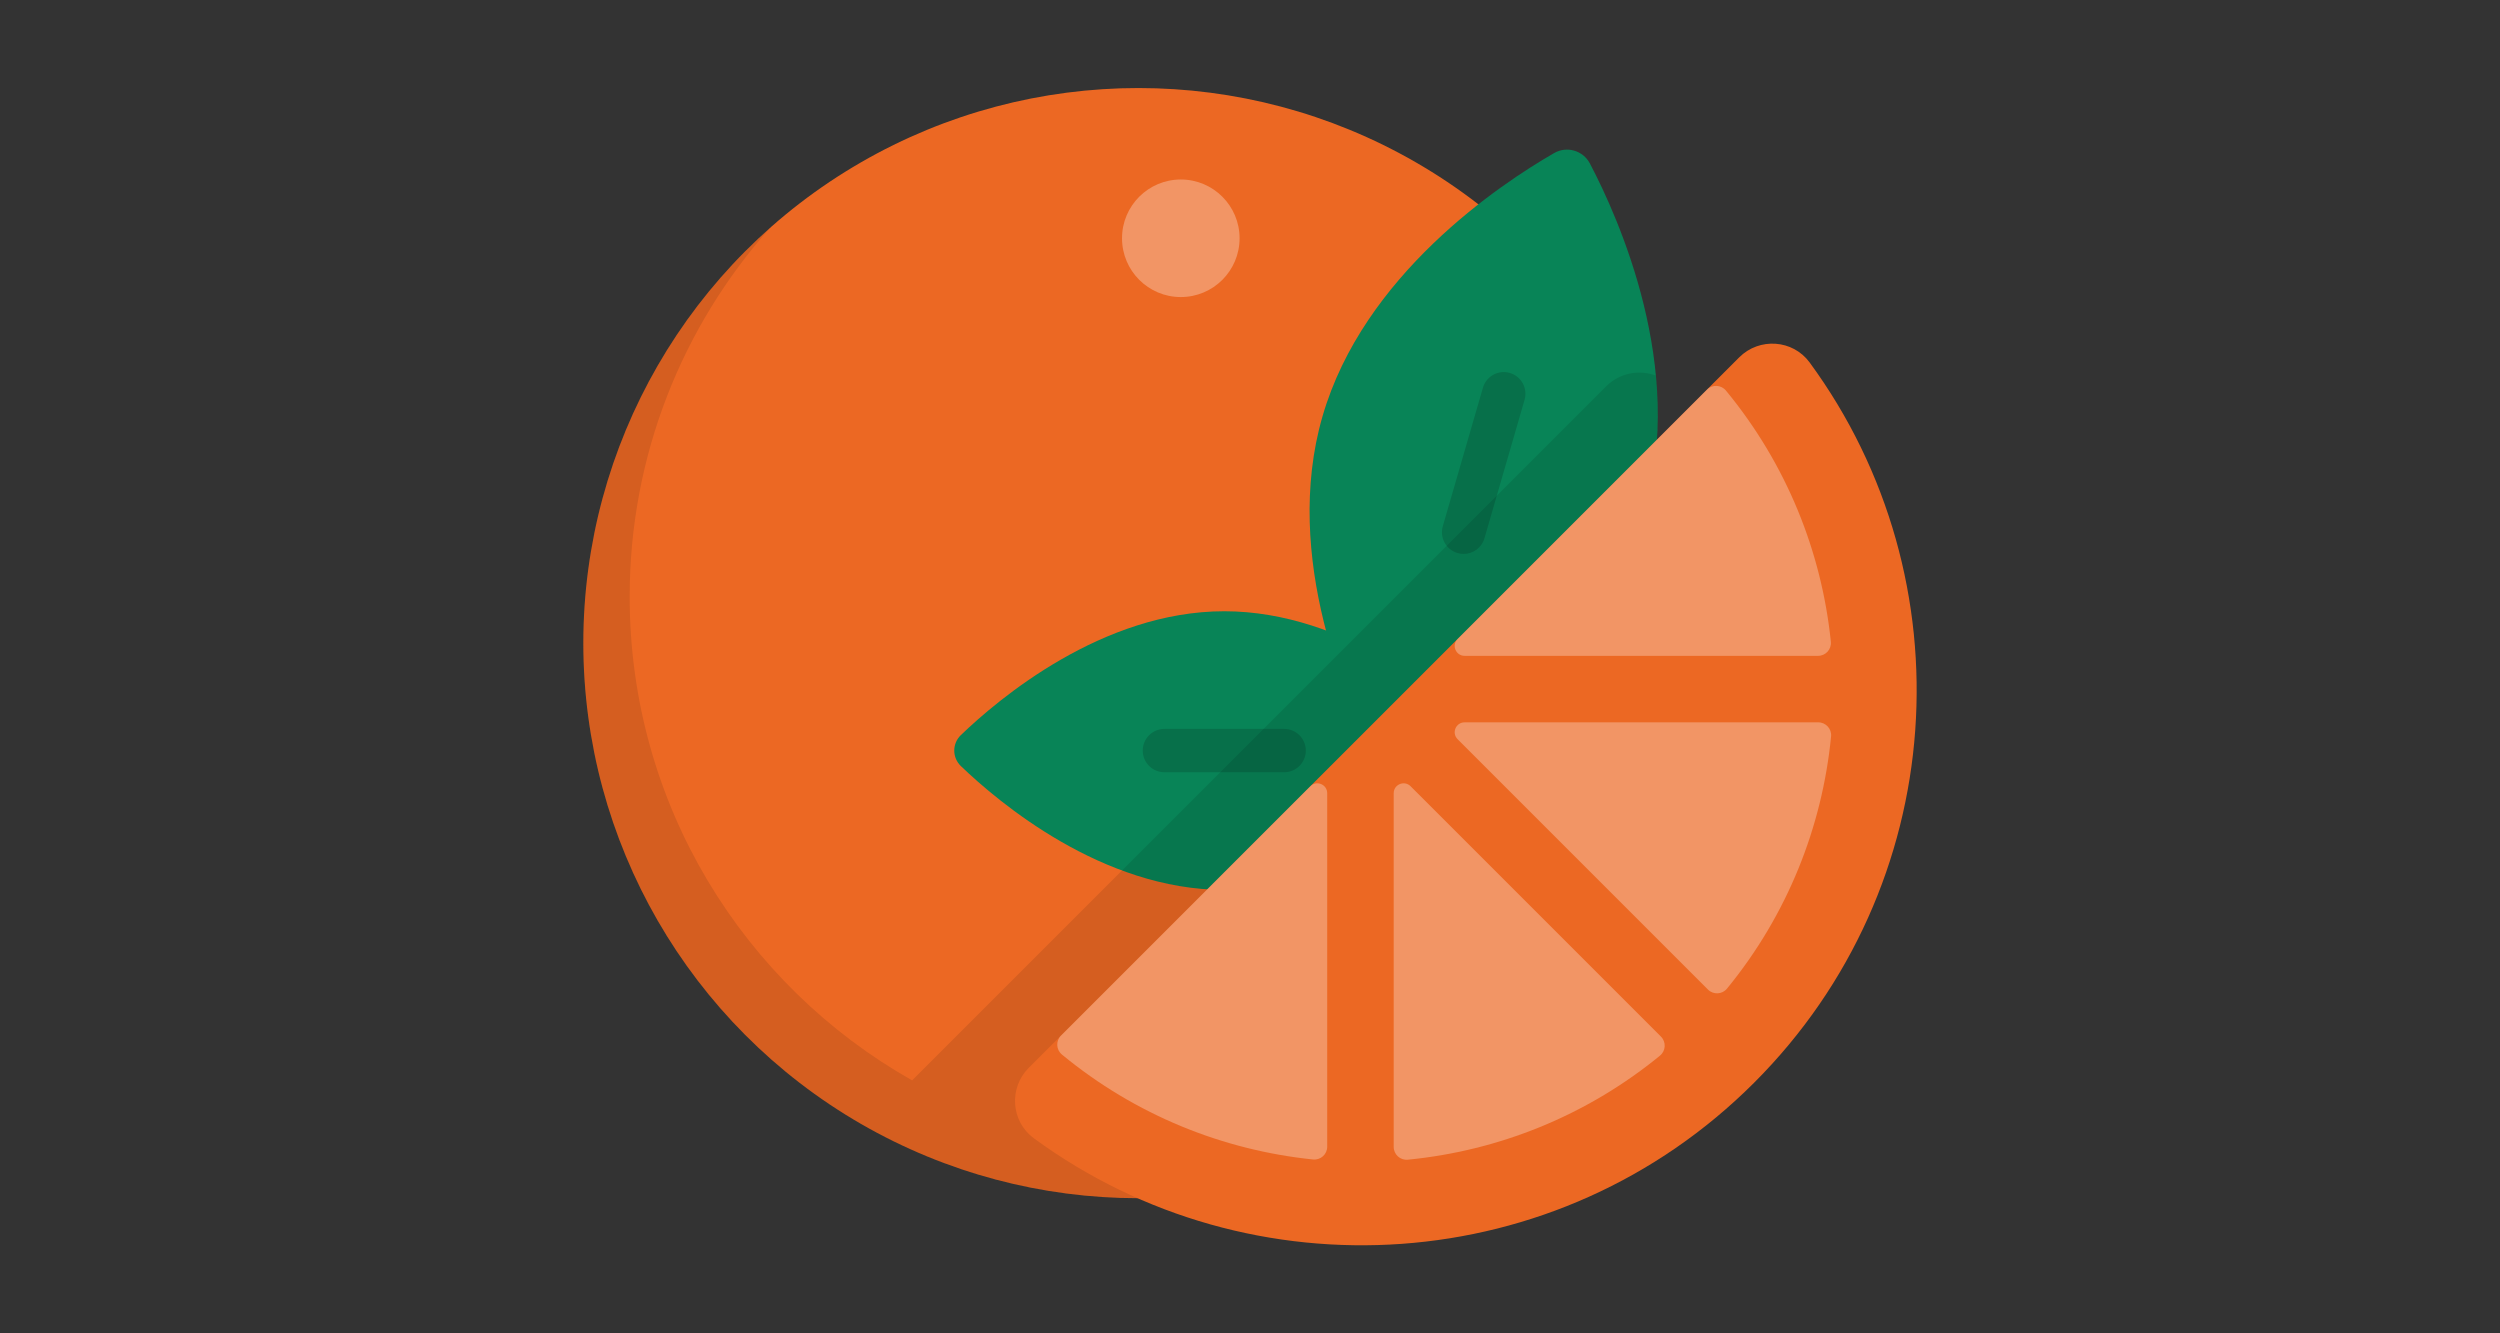 <?xml version="1.0" encoding="utf-8"?>
<!-- Generator: Adobe Illustrator 16.0.0, SVG Export Plug-In . SVG Version: 6.00 Build 0)  -->
<!DOCTYPE svg PUBLIC "-//W3C//DTD SVG 1.1//EN" "http://www.w3.org/Graphics/SVG/1.1/DTD/svg11.dtd">
<svg version="1.1" id="Layer_1" xmlns="http://www.w3.org/2000/svg" xmlns:xlink="http://www.w3.org/1999/xlink" x="0px" y="0px"
	 width="1920px" height="1024px" viewBox="0 0 1920 1024" enable-background="new 0 0 1920 1024" xml:space="preserve">
<rect x="0" y="0" width="1920" height="1024" fill="#333333" stroke="none"/>
<circle fill="#EC6823" cx="874.304" cy="493.917" r="426.303"/>
<circle opacity="0.3" fill="#FFFFFF" enable-background="new    " cx="906.854" cy="182.998" r="45.144"/>
<path fill="#088457" d="M940.245,469.439c93.672,0,173.285,67.21,202.287,95.096c6.777,6.518,6.777,17.294,0,23.81
	c-29.002,27.886-108.617,95.097-202.287,95.097S766.96,616.23,737.958,588.345c-6.778-6.518-6.778-17.294,0-23.81
	C766.957,536.646,846.571,469.439,940.245,469.439z"/>
<path opacity="0.15" enable-background="new    " d="M986.217,593.093h-91.944c-9.198,0-16.652-7.456-16.652-16.65
	c0-9.196,7.454-16.652,16.652-16.652h91.944c9.198,0,16.652,7.456,16.652,16.652C1002.869,585.637,995.415,593.093,986.217,593.093z
	"/>
<path fill="#088457" d="M1263.251,391.451c-31.398,108.356-135.834,177.926-177.814,202.126c-9.812,5.657-22.274,2.044-27.543-7.982
	c-22.538-42.896-73.599-157.521-42.2-265.879c31.397-108.358,135.834-177.924,177.813-202.126
	c9.813-5.658,22.275-2.044,27.542,7.982C1243.589,168.47,1294.647,283.093,1263.251,391.451z"/>
<path opacity="0.15" enable-background="new    " d="M1124.073,425.421c-1.534,0-3.1-0.214-4.646-0.662
	c-8.832-2.56-13.918-11.796-11.356-20.628l30.82-106.361c2.559-8.833,11.797-13.917,20.631-11.357
	c8.832,2.56,13.918,11.795,11.357,20.627l-30.822,106.362C1137.946,420.686,1131.295,425.421,1124.073,425.421z"/>
<path opacity="0.1" enable-background="new    " d="M1272.305,340.985c1.397-17.778,1.028-35.393-0.593-52.515
	c-12.68-4.794-27.741-2.214-38.15,8.2l-533.06,533.06C571.014,756.57,483.584,617.674,483.584,458.34
	c0-108.663,40.678-207.812,107.611-283.101C503.354,253.326,448,367.151,448,493.923c0,235.438,190.859,426.295,426.295,426.295
	c235.437,0,426.296-190.858,426.296-426.295C1300.593,440.02,1290.563,388.463,1272.305,340.985z"/>
<path fill="#EC6823" d="M790.083,820.078c-15.451,15.452-13.727,41.172,3.896,54.101
	c166.778,122.341,402.395,108.141,553.175-42.641c150.776-150.777,164.979-386.394,42.64-553.175
	c-12.926-17.622-38.646-19.35-54.1-3.896L790.083,820.078z"/>
<g opacity="0.3">
	<path fill="#FFFFFF" d="M815.562,809.898c56.531,46.613,123.875,73.483,192.875,80.584c5.812,0.598,10.862-3.984,10.862-9.822
		V609.192c0-6.767-8.18-10.153-12.964-5.367L814.859,795.299C810.743,799.414,811.069,806.194,815.562,809.898z"/>
	<path fill="#FFFFFF" d="M1081.179,890.652c69.229-6.771,136.872-33.416,193.693-79.933c4.517-3.695,4.854-10.494,0.727-14.622
		l-192.272-192.272c-4.784-4.784-12.965-1.396-12.965,5.367v271.63C1070.365,886.646,1075.385,891.221,1081.179,890.652z"/>
	<path fill="#FFFFFF" d="M1326.332,759.263c46.517-56.821,73.164-124.468,79.935-193.695c0.565-5.793-4.006-10.813-9.825-10.813
		h-271.637c-6.766,0-10.153,8.18-5.368,12.964l192.275,192.275C1315.837,764.118,1322.634,763.778,1326.332,759.263z"/>
	<path fill="#FFFFFF" d="M1124.807,503.688h271.466c5.843,0,10.421-5.051,9.822-10.861c-7.099-69-33.971-136.344-80.584-192.876
		c-3.704-4.492-10.483-4.818-14.601-0.702l-191.474,191.474C1114.65,495.507,1118.041,503.688,1124.807,503.688z"/>
</g>
</svg>
